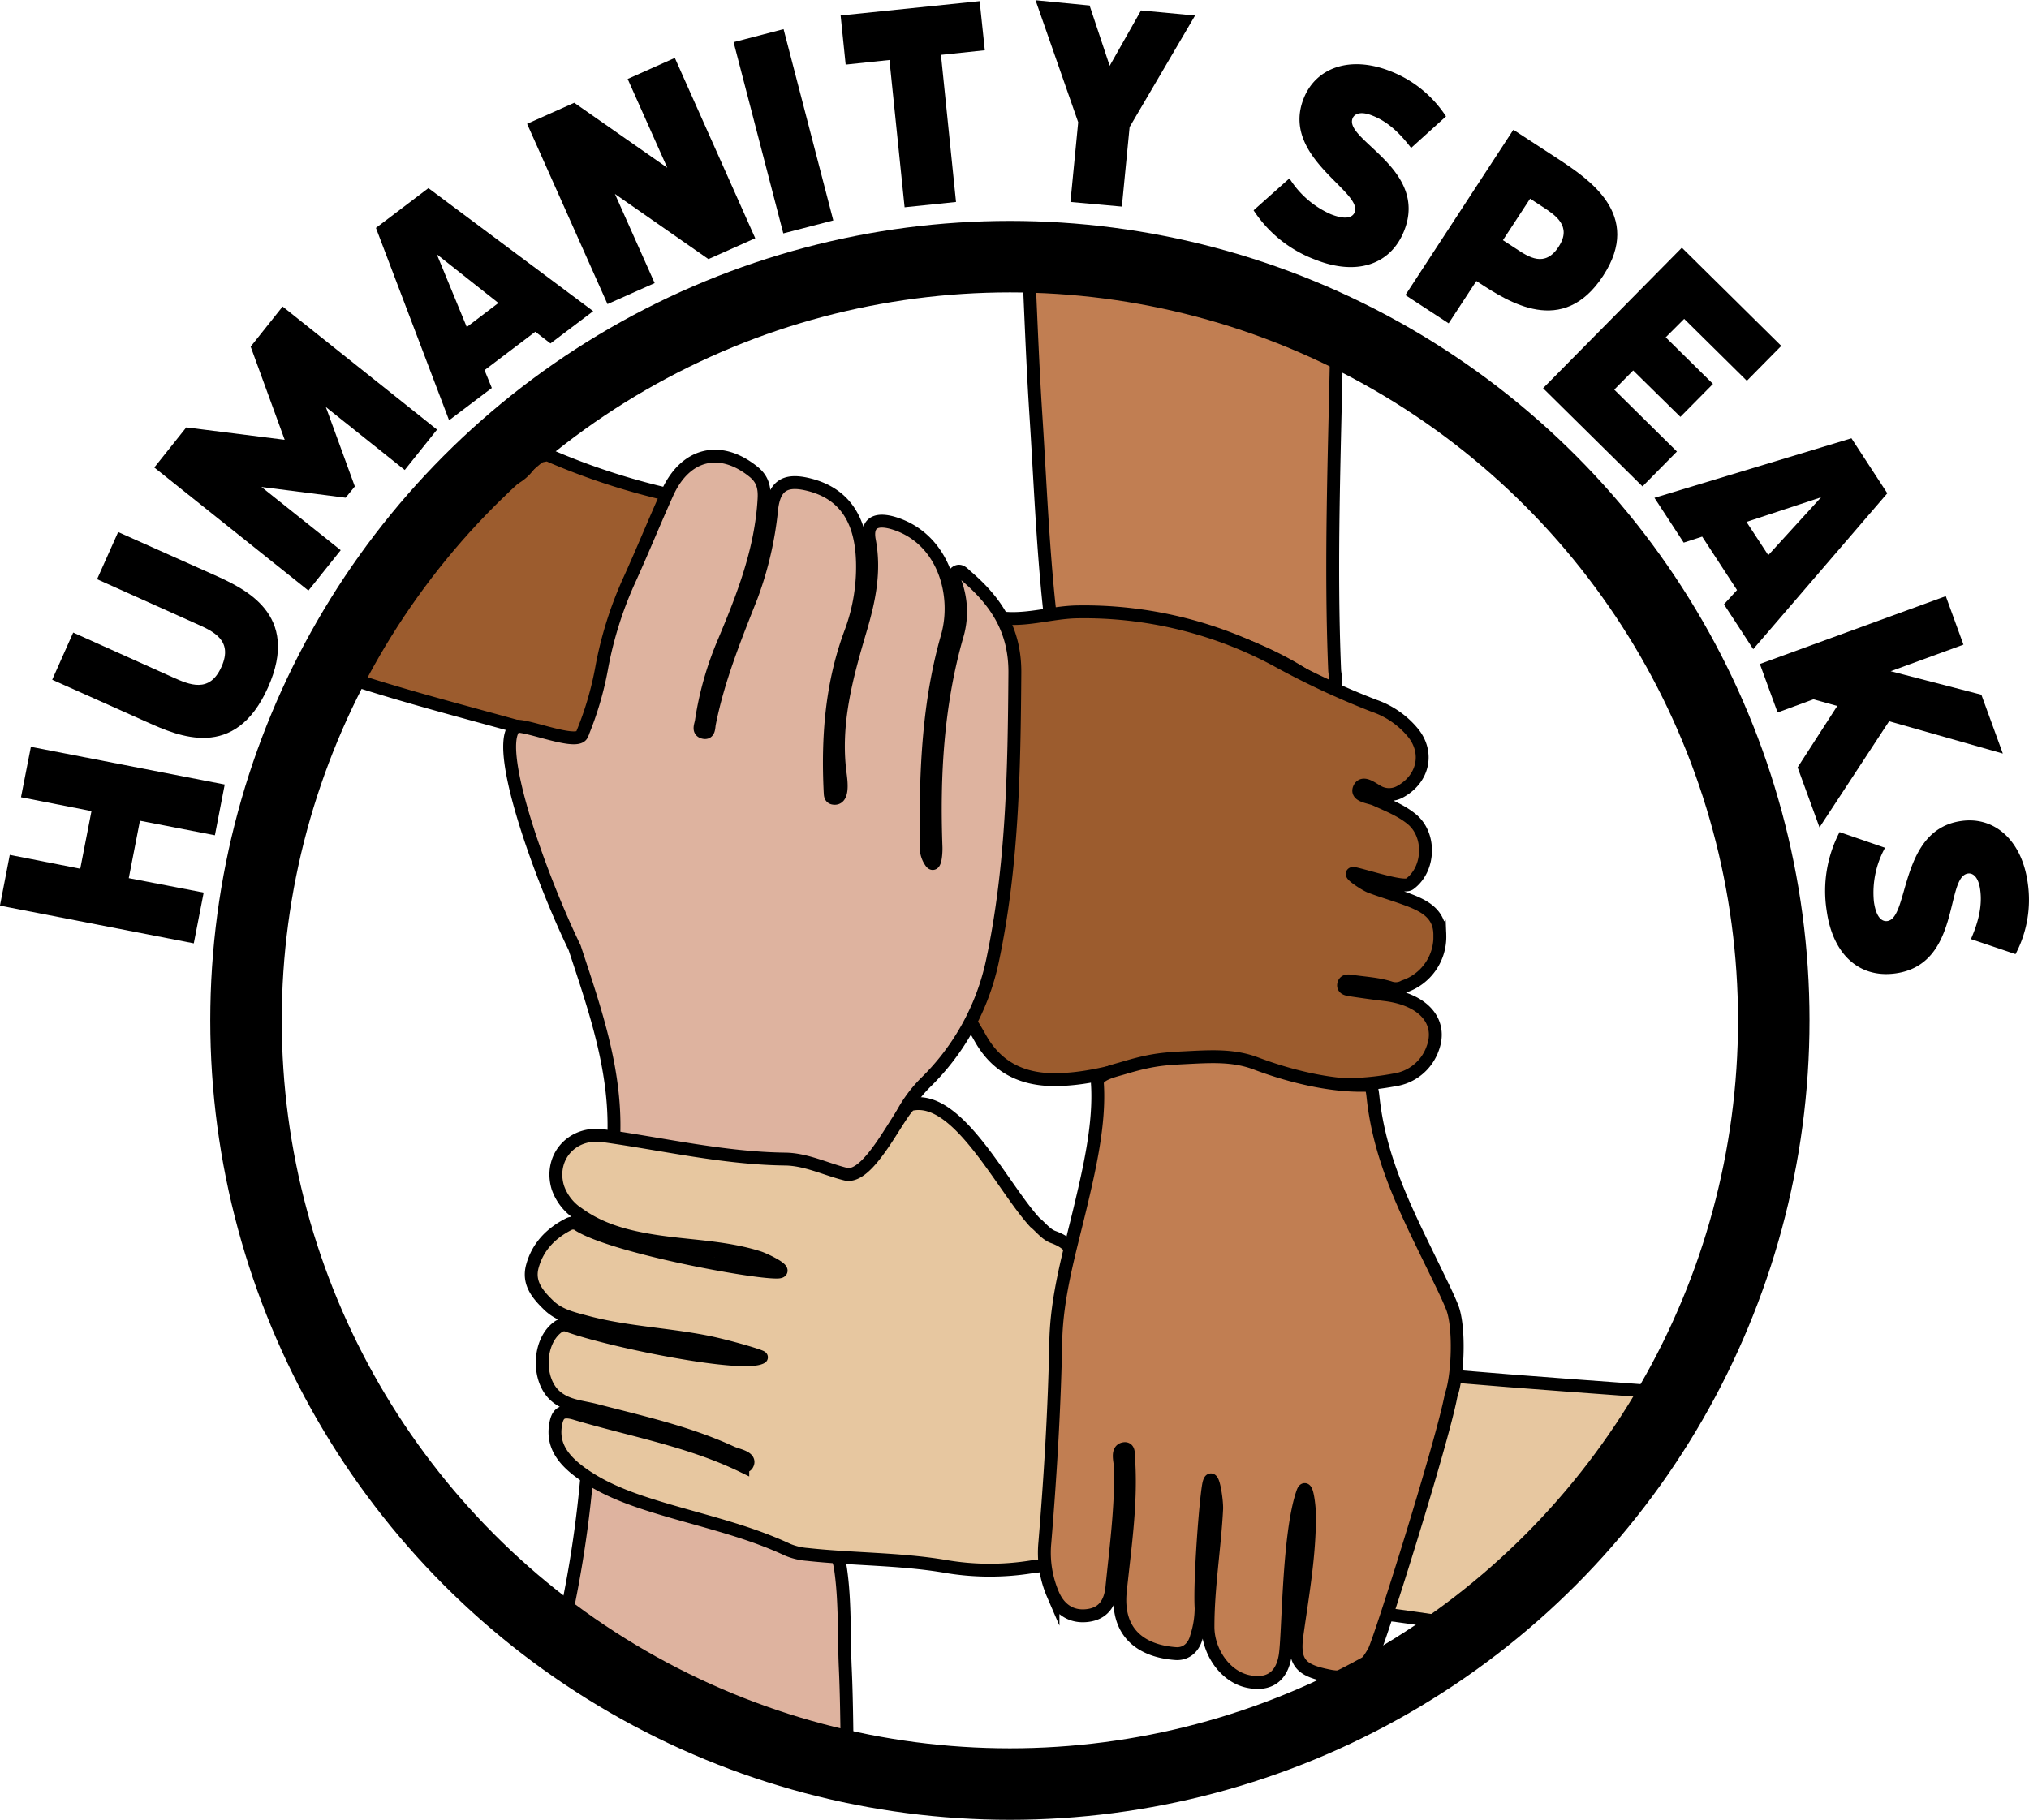<svg xmlns="http://www.w3.org/2000/svg" viewBox="0 0 439.6 394.37"><defs><style>.cls-1{fill:#b1b5ba;}.cls-2{fill:#e7c7a0;}.cls-2,.cls-3,.cls-4,.cls-5,.cls-6{stroke:#000;stroke-miterlimit:10;}.cls-2,.cls-3,.cls-4,.cls-5{stroke-width:2.79px;}.cls-3{fill:#c17e52;}.cls-4{fill:#9c5c2e;}.cls-5{fill:#deb39f;}.cls-6{fill:none;stroke-width:15.49px;}</style></defs><g id="Layer_2" data-name="Layer 2"><g id="Layer_2-2" data-name="Layer 2"><path d="M19.56,174.07l42,8.17-2.13,11-16.24-3.15-2.42,12.44L57,205.66l-2.14,11-42-8.17,2.13-11,15.27,3L32.69,188l-15.27-3Z" transform="translate(-12.87 -12.23)"/><path d="M28.73,149.31,50.29,159c3.6,1.61,8,3.56,10.58-2.3,2.55-5.71-1.8-7.66-5.41-9.27L33.9,137.75l4.57-10.22L59,136.7c6.83,3.06,19.08,8.54,11.92,24.54s-19.4,10.52-26.23,7.46l-20.51-9.17Z" transform="translate(-12.87 -12.23)"/><path d="M74.1,78.66l33.46,26.67-7,8.75L83.47,100.44l6.28,17.21-2,2.44-18.24-2.33,17.18,13.7-7,8.75L46.3,113.54l6.93-8.69,21.32,2.69L67.18,87.35Z" transform="translate(-12.87 -12.23)"/><path d="M128.85,84.12l-11,8.33,1.58,3.86-9.26,7L94.32,61.62,105.69,53l35.7,26.66-9.26,7Zm-8-6.23L107.51,67.34,114,83.1Z" transform="translate(-12.87 -12.23)"/><path d="M159.08,24.78,176.5,63.86l-10.14,4.52L146.1,54.26l8.61,19.32-10.22,4.55L127.07,39.06l10.22-4.56,20.15,14.08-8.58-19.24Z" transform="translate(-12.87 -12.23)"/><path d="M182.64,18.54,193.41,60l-10.83,2.81L171.81,21.36Z" transform="translate(-12.87 -12.23)"/><path d="M226.24,23.12l-9.5,1L220,56l-11.14,1.15-3.28-31.92-9.49,1L195,15.58l30.12-3.1Z" transform="translate(-12.87 -12.23)"/><path d="M271.79,15.59,257.61,39.76,255.93,57,244.79,56l1.68-17.28-9.24-26.44,11.71,1.14,4.35,13.07,6.79-12Z" transform="translate(-12.87 -12.23)"/><path d="M284.47,57.81l7.77-6.93a20.15,20.15,0,0,0,9,7.79c2.91,1.14,4.62.85,5.13-.45,1.79-4.52-16.08-11.93-11.06-24.63,2.62-6.66,10-9.41,18.79-5.94a25.28,25.28,0,0,1,12.06,9.8l-7.56,6.84c-2.22-2.91-4.86-5.64-8.38-7-2.45-1-3.88-.47-4.31.6-1.84,4.67,16.48,10.93,11.19,24.33-2.93,7.42-10.33,9.81-19.21,6.3A27.35,27.35,0,0,1,284.47,57.81Z" transform="translate(-12.87 -12.23)"/><path d="M360.2,72c-8.72,13.37-20.51,5.67-27.05,1.4l-.42-.27-6,9.17-9.37-6.12,23.39-35.83,9.65,6.29C357,51,368.89,58.73,360.2,72Zm-9.6-6.37c2.88-4.41-.77-6.79-3.53-8.59l-2.69-1.76-5.89,9,2.69,1.75C344.14,68,347.59,70.28,350.6,65.66Z" transform="translate(-12.87 -12.23)"/><path d="M377.76,81.33l-4,4L384,95.43l-7.06,7.14L366.71,92.51l-4.1,4.16,13.58,13.41-7.46,7.56L347.19,96.36l30.07-30.45L398.8,87.19l-7.46,7.56Z" transform="translate(-12.87 -12.23)"/><path d="M389.21,140.1l-7.55-11.58-4,1.3-6.34-9.71L414,107.21l7.77,11.92-29.05,33.78-6.34-9.72Zm6.77-7.56L407.42,120l-16.16,5.33Z" transform="translate(-12.87 -12.23)"/><path d="M410.93,165.22l-5.17-1.44L398,166.63l-3.84-10.51,40.28-14.7,3.83,10.51-15.77,5.76,19.65,5.09,4.65,12.75-24.64-7-15.08,23-4.74-13Z" transform="translate(-12.87 -12.23)"/><path d="M411.43,192.55l9.85,3.4a20.1,20.1,0,0,0-2.42,11.62c.42,3.1,1.52,4.44,2.91,4.26,4.81-.65,2.54-19.86,16.08-21.69,7.09-1,13.09,4.12,14.36,13.5A25.22,25.22,0,0,1,449.55,219l-9.66-3.26c1.46-3.36,2.54-7,2-10.74-.36-2.61-1.49-3.62-2.63-3.47-5,.68-1.49,19.72-15.76,21.65-7.91,1.07-13.6-4.22-14.88-13.68A27.48,27.48,0,0,1,411.43,192.55Z" transform="translate(-12.87 -12.23)"/><path class="cls-1" d="M319.54,97.5l-.76-.83Z" transform="translate(-12.87 -12.23)"/><path class="cls-1" d="M87.94,317.78l-.48-.69Z" transform="translate(-12.87 -12.23)"/><path class="cls-2" d="M375.49,319c-2.78,1.43-3.64,4.06-5.22,6.23-1.88,2.78-4.94,5-5.61,8.35-2.74.63-3.6,2.62-4.44,4.62-2.11,2.13-5.09,3.71-5.67,6.79-2.78.81-4.36,2.79-6.11,4.61-1.22,2-4.17,2.85-4.68,5.32-2.09.35-3.27,1.66-4.37,3.07l-8.67,6-1.89.27c-5.87-.84-11.73-1.75-17.61-2.46-2.49-.31-2.86-1.09-1.25-2.6,6.22-5.81,7.34-12.86,7.19-20.45-.17-8.13,1.69-16.12,3.43-24.09.72-3.32,2.49-4.61,6.65-4.25,16.43,1.42,32.89,2.55,49.34,3.78C377,316,375.46,317.35,375.49,319Z" transform="translate(-12.87 -12.23)"/><path class="cls-3" d="M302.41,89.23c-.45,22.71-1.31,45.42-.38,68.14.06,1.4.77,3.3-.53,4.1s-2.63-.68-3.76-1.46c-12-8.25-25.45-12-39.5-13.95a37.42,37.42,0,0,0-13.82.78c-2.59.62-3.88.19-4.22-3.08-1.47-13.9-2-27.86-2.91-41.8-.62-9.65-1-19.33-1.43-29l4.88-.34,3.84.07c1.68,1.13,3.55.88,5.4.84l3.84.11c1.55.38,3,1.13,4.7.87,1.31,1.43,3,.68,4.54.86,1.55.37,3,1.15,4.68.89l3.85.87,4.67,1.66,4.55.89a7.19,7.19,0,0,0,4.67,1.71c1.07,1.29,2.55.74,3.86.92,1.05,1.88,3,1.94,4.69,2.42l4.49,1.71Z" transform="translate(-12.87 -12.23)"/><path class="cls-4" d="M307.41,183c-.88,1.76,2.2,1.92,3.44,2.49,2.73,1.24,5.54,2.34,7.86,4.23,4.22,3.45,3.94,10.88-.44,14.08-1.29.93-8.34-1.43-11.74-2.22-2.38-.56,2.06,2.35,3.21,2.79,2.41.92,4.91,1.64,7.34,2.52,4,1.43,7.74,3.09,7.74,7.91A11.35,11.35,0,0,1,317.09,226a3.73,3.73,0,0,1-2.95.3c-2.55-.84-5.38-1-8.09-1.38-.8-.12-1.85-.38-2.06.62s.88,1.12,1.66,1.24c2.44.36,4.88.71,7.33,1,8.27,1,12.52,5.83,10.26,11.75a10.37,10.37,0,0,1-8.34,6.74A58.51,58.51,0,0,1,284.75,244c-8.88-3.13-18.15-2.61-27-.46-5.59,1.35-10.52,2.63-16.4,2.66-7.16,0-12.46-2.77-15.89-8.65-1.32-2.27-2.5-4.67-4.71-6.31-1.61-1.19-1.58-2.38-1-4,8.64-24.93,9.53-50.58,8-76.46a12.81,12.81,0,0,0-.56-2.64c-.4-1.41-.08-2.45,1.68-2.15,5.84,1,11.4-1,17.13-1.16a88.1,88.1,0,0,1,43.18,10.34,174.49,174.49,0,0,0,21.37,10,18.89,18.89,0,0,1,8.52,5.93c3.42,4.32,2.17,9.89-2.76,12.65a4.94,4.94,0,0,1-4.69.15C310.37,183.29,308.23,181.38,307.41,183Z" transform="translate(-12.87 -12.23)"/><path class="cls-4" d="M131.48,110.78a149,149,0,0,0,26.73,8.75c3.57.79,4.35,2.19,2.66,5.12a137.28,137.28,0,0,0-15.53,38.65,15.62,15.62,0,0,1-1.32,3.25c-3.34,6.94-4.82,7.15-12.74,4.89-14.67-4.19-29.53-7.84-44-12.66,0-.76,0-1.52-.06-2.27,3.29-1.34,3.76-4.32,5-6.84,2.51-2.48,5.21-4.87,5.49-8.51,2.47-.4,3.29-2.22,4.24-3.94,2.39-2.32,5.36-4.26,6.24-7.57a5.17,5.17,0,0,0,4.31-3.74c2.19-1.48,4.43-2.93,5.45-5.37,2.17-.6,3.71-1.75,4.22-3.8a9.58,9.58,0,0,0,6.26-5.36Z" transform="translate(-12.87 -12.23)"/><path class="cls-5" d="M193.35,185.19c2.3.5,1.79-3.47,1.57-5.16-1.47-10.92,1.36-21.14,4.39-31.39,1.85-6.26,3.2-12.58,1.92-19.28-.73-3.89,1.49-5,5.66-3.63,10.43,3.45,13.8,15.41,11.21,24.47-4.09,14.28-4.65,28.88-4.59,43.57,0,1.71-.23,3.43,1,5.22,1,1.52,1.2-2.05,1.16-3.15-.56-15.38.26-30.62,4.46-45.5a18.22,18.22,0,0,0-.24-11.76c-.28-.75-.78-1.91.32-2.46.81-.4,1.42.43,2,.92,6.38,5.46,10.61,11.65,10.54,21-.15,21-.49,41.87-4.86,62.46a51.86,51.86,0,0,1-14.52,26.36,29.17,29.17,0,0,0-7,11.33c-1,3-2.21,6-3.21,9s-3.68,4.38-6.14,3.41c-11.81-4.63-24.35-4-36.53-6-4.19-.66-8.2-2.37-12.5-2.49-1.59,0-2.29-.76-2.19-2.49.85-14.78-3.94-28.36-8.43-42-7.26-15-17-42-13.25-47.44-.48-2.46,13.61,4,14.83,1.25a70.09,70.09,0,0,0,4.36-14.89A81.76,81.76,0,0,1,149,138.42c2.92-6.38,5.55-12.91,8.44-19.31,3.9-8.65,11.46-10.49,18.69-4.64,1.84,1.49,2.43,3.21,2.28,5.86-.61,11-4.5,21-8.67,30.93a70.26,70.26,0,0,0-4.91,17.22c-.12.86-.77,2.09.39,2.44,1.32.39,1.19-1,1.35-1.86,1.9-9.6,5.55-18.58,9.11-27.59a75.64,75.64,0,0,0,4.39-19c.59-4.89,2.84-6.37,7.49-5.35,7.83,1.73,11.83,7.16,12.16,16.54a40.53,40.53,0,0,1-2.57,15.69c-4.17,11.19-5,22.78-4.42,34.58C192.78,184.25,192.66,185,193.35,185.19Z" transform="translate(-12.87 -12.23)"/><path class="cls-5" d="M141.9,373.74c-1.11-.85-2.09-2-3.67-1.74-.21-2.6-2.82-2.83-3.88-4.59a249.41,249.41,0,0,0,5.56-34c.21-2.59.54-3.49,3.15-2,6.05,3.44,12.64,5.49,19.21,7.46a91,91,0,0,1,16.38,6.17A27.51,27.51,0,0,0,191,348.1c2.88.06,3.6,1.51,4,4.24,1,7,.7,14.12,1,21.18.37,8,.35,16.07.5,24.11-4.93-.11-9.45-2.24-14.05-3.7a118.51,118.51,0,0,1-20.29-8.52,10.45,10.45,0,0,0-2.59-.64,6.74,6.74,0,0,0-3.65-1.65c-.17-.68-.37-1.35-1.06-1.61C150.12,379.71,146.5,375.79,141.9,373.74Z" transform="translate(-12.87 -12.23)"/><path class="cls-2" d="M165.8,303c-8.58-1.68-17.41-2-25.89-4.28-2.88-.77-5.85-1.42-8.12-3.6-2.44-2.36-4.56-4.84-3.58-8.46,1.15-4.23,4-7.19,7.95-9.18a2.09,2.09,0,0,1,2.21.3c7.59,4.64,37.27,10.23,42.91,10.12,2.91-.06-2.63-2.72-4-3.16-7.39-2.35-15.18-2.37-22.77-3.58-5.82-.92-11.43-2.37-16.26-5.86a11.14,11.14,0,0,1-4.52-5.73c-1.94-6.44,3-12.17,9.83-11.22,13.13,1.83,26.07,4.89,39.43,5.06,4.55.06,8.71,2.17,13.08,3.26,5.65,1.41,12.81-16.37,14.64-15.19,9.91-1.62,19.19,17.79,26.34,25.62,1.32,1.08,2.45,2.64,4,3.2,5.36,1.94,5.32,5.36,3.83,9.86-1.39,4.16-1.68,8.58-1.9,13-.73,15.05-1.61,30.11-2.19,45.17-.14,3.45-2.66,3.16-4.62,3.48a56.94,56.94,0,0,1-18.65-.16c-9.86-1.65-19.84-1.48-29.72-2.56a13.76,13.76,0,0,1-4.24-1c-9.51-4.45-19.83-6.54-29.78-9.7-5.57-1.77-11-3.89-15.65-7.45-3.26-2.51-5.62-5.55-4.89-9.92.4-2.4,1.24-3.37,4.28-2.46,12.15,3.62,24.77,5.8,36.28,11.4a.82.82,0,0,0,.94-.31c1-1.63-2.1-2.06-3.33-2.63-9.41-4.36-19.52-6.58-29.52-9.18-3-.78-6.23-.88-8.75-3.14-3.94-3.55-3.67-11.76.58-14.87a2.19,2.19,0,0,1,2.21-.32c9.33,3.38,38,9.15,41.91,6.87C178.12,306.16,170.14,303.84,165.8,303Z" transform="translate(-12.87 -12.23)"/><path class="cls-1" d="M374.31,154l-.32-.14.07-.33A.81.81,0,0,1,374.31,154Z" transform="translate(-12.87 -12.23)"/><path class="cls-3" d="M295.1,335.69c-3.15,9-3.05,30.68-3.79,35.34s-3.63,6.5-8,5.59c-5.12-1.06-8.74-6.61-8.72-11.89,0-8.55,1.44-17,1.88-25.46.09-1.81-.86-8.37-1.64-5.72-.62,2.09-2.1,21-1.73,27.21a20.46,20.46,0,0,1-1,6.18c-.58,2.3-2.24,3.79-4.49,3.64-7.36-.52-13-4.41-12-13.65,1-9.64,2.48-19.26,1.76-29-.05-.63.13-1.92-.95-1.76-1.73.26-.81,2.81-.78,4.21.15,8.68-1,17.25-1.87,25.85-.36,3.49-1.94,5.73-5.39,6.11s-6-1.39-7.37-4.57a22.82,22.82,0,0,1-1.77-11.17c1.2-14.52,2.08-29.06,2.37-43.62.2-9.95,3-19.4,5.28-28.95,2-8.42,4.31-18.31,3.74-27-.13-2,3.63-2.74,5.75-3.38,6.89-2.07,9.54-2,15.29-2.31,4.63-.22,8.95-.29,13.28,1.34,7.07,2.68,15.88,4.89,23.47,4.74,1.58,0,1.69.36,1.94,2.67,1.57,14.4,7.88,25.91,14,38.63,1.08,2.24,2.19,4.46,3.12,6.77,1.67,4.13,1.33,14.79-.22,19.12-1.85,10-15.26,52.63-16.68,55.42-2.43,4.43-5.32,6.28-9.72,5.4-5.87-1.17-7.84-2.62-7-8.81,1.21-8.69,2.79-17.37,2.72-26.21C296.58,339,296,333.08,295.1,335.69Z" transform="translate(-12.87 -12.23)"/><path d="M162.41,284.4a25.47,25.47,0,0,0,4.19.2,12.75,12.75,0,0,1,3.52.9c1.17.37,2.45.28,3.58.72a7.71,7.71,0,0,0,3.7.62,1.44,1.44,0,0,0,1.4-1.4,1.41,1.41,0,0,0-1.4-1.39,6.8,6.8,0,0,1-3.17-.6,7.38,7.38,0,0,0-1.87-.3,8,8,0,0,1-1.74-.42,14.66,14.66,0,0,0-3.62-.9,31,31,0,0,1-3.85-.12,1.43,1.43,0,0,0-1.71,1,1.4,1.4,0,0,0,1,1.71Z" transform="translate(-12.87 -12.23)"/><path d="M154.46,304.44a40.18,40.18,0,0,1,7,.83,26.74,26.74,0,0,0,7,.63,1.43,1.43,0,0,0,1.39-1.4,1.41,1.41,0,0,0-1.39-1.39,25.51,25.51,0,0,1-6.8-.62,40.76,40.76,0,0,0-7.22-.84,1.4,1.4,0,0,0,0,2.79Z" transform="translate(-12.87 -12.23)"/><path d="M294.08,342.09c.82,5.59-1.23,11.17-1.39,16.75,0,1.8,2.75,1.8,2.79,0,.16-5.88,2.16-11.57,1.29-17.5a1.41,1.41,0,0,0-1.72-1,1.43,1.43,0,0,0-1,1.72Z" transform="translate(-12.87 -12.23)"/><circle class="cls-6" cx="218.8" cy="221.12" r="165.5"/></g></g></svg>